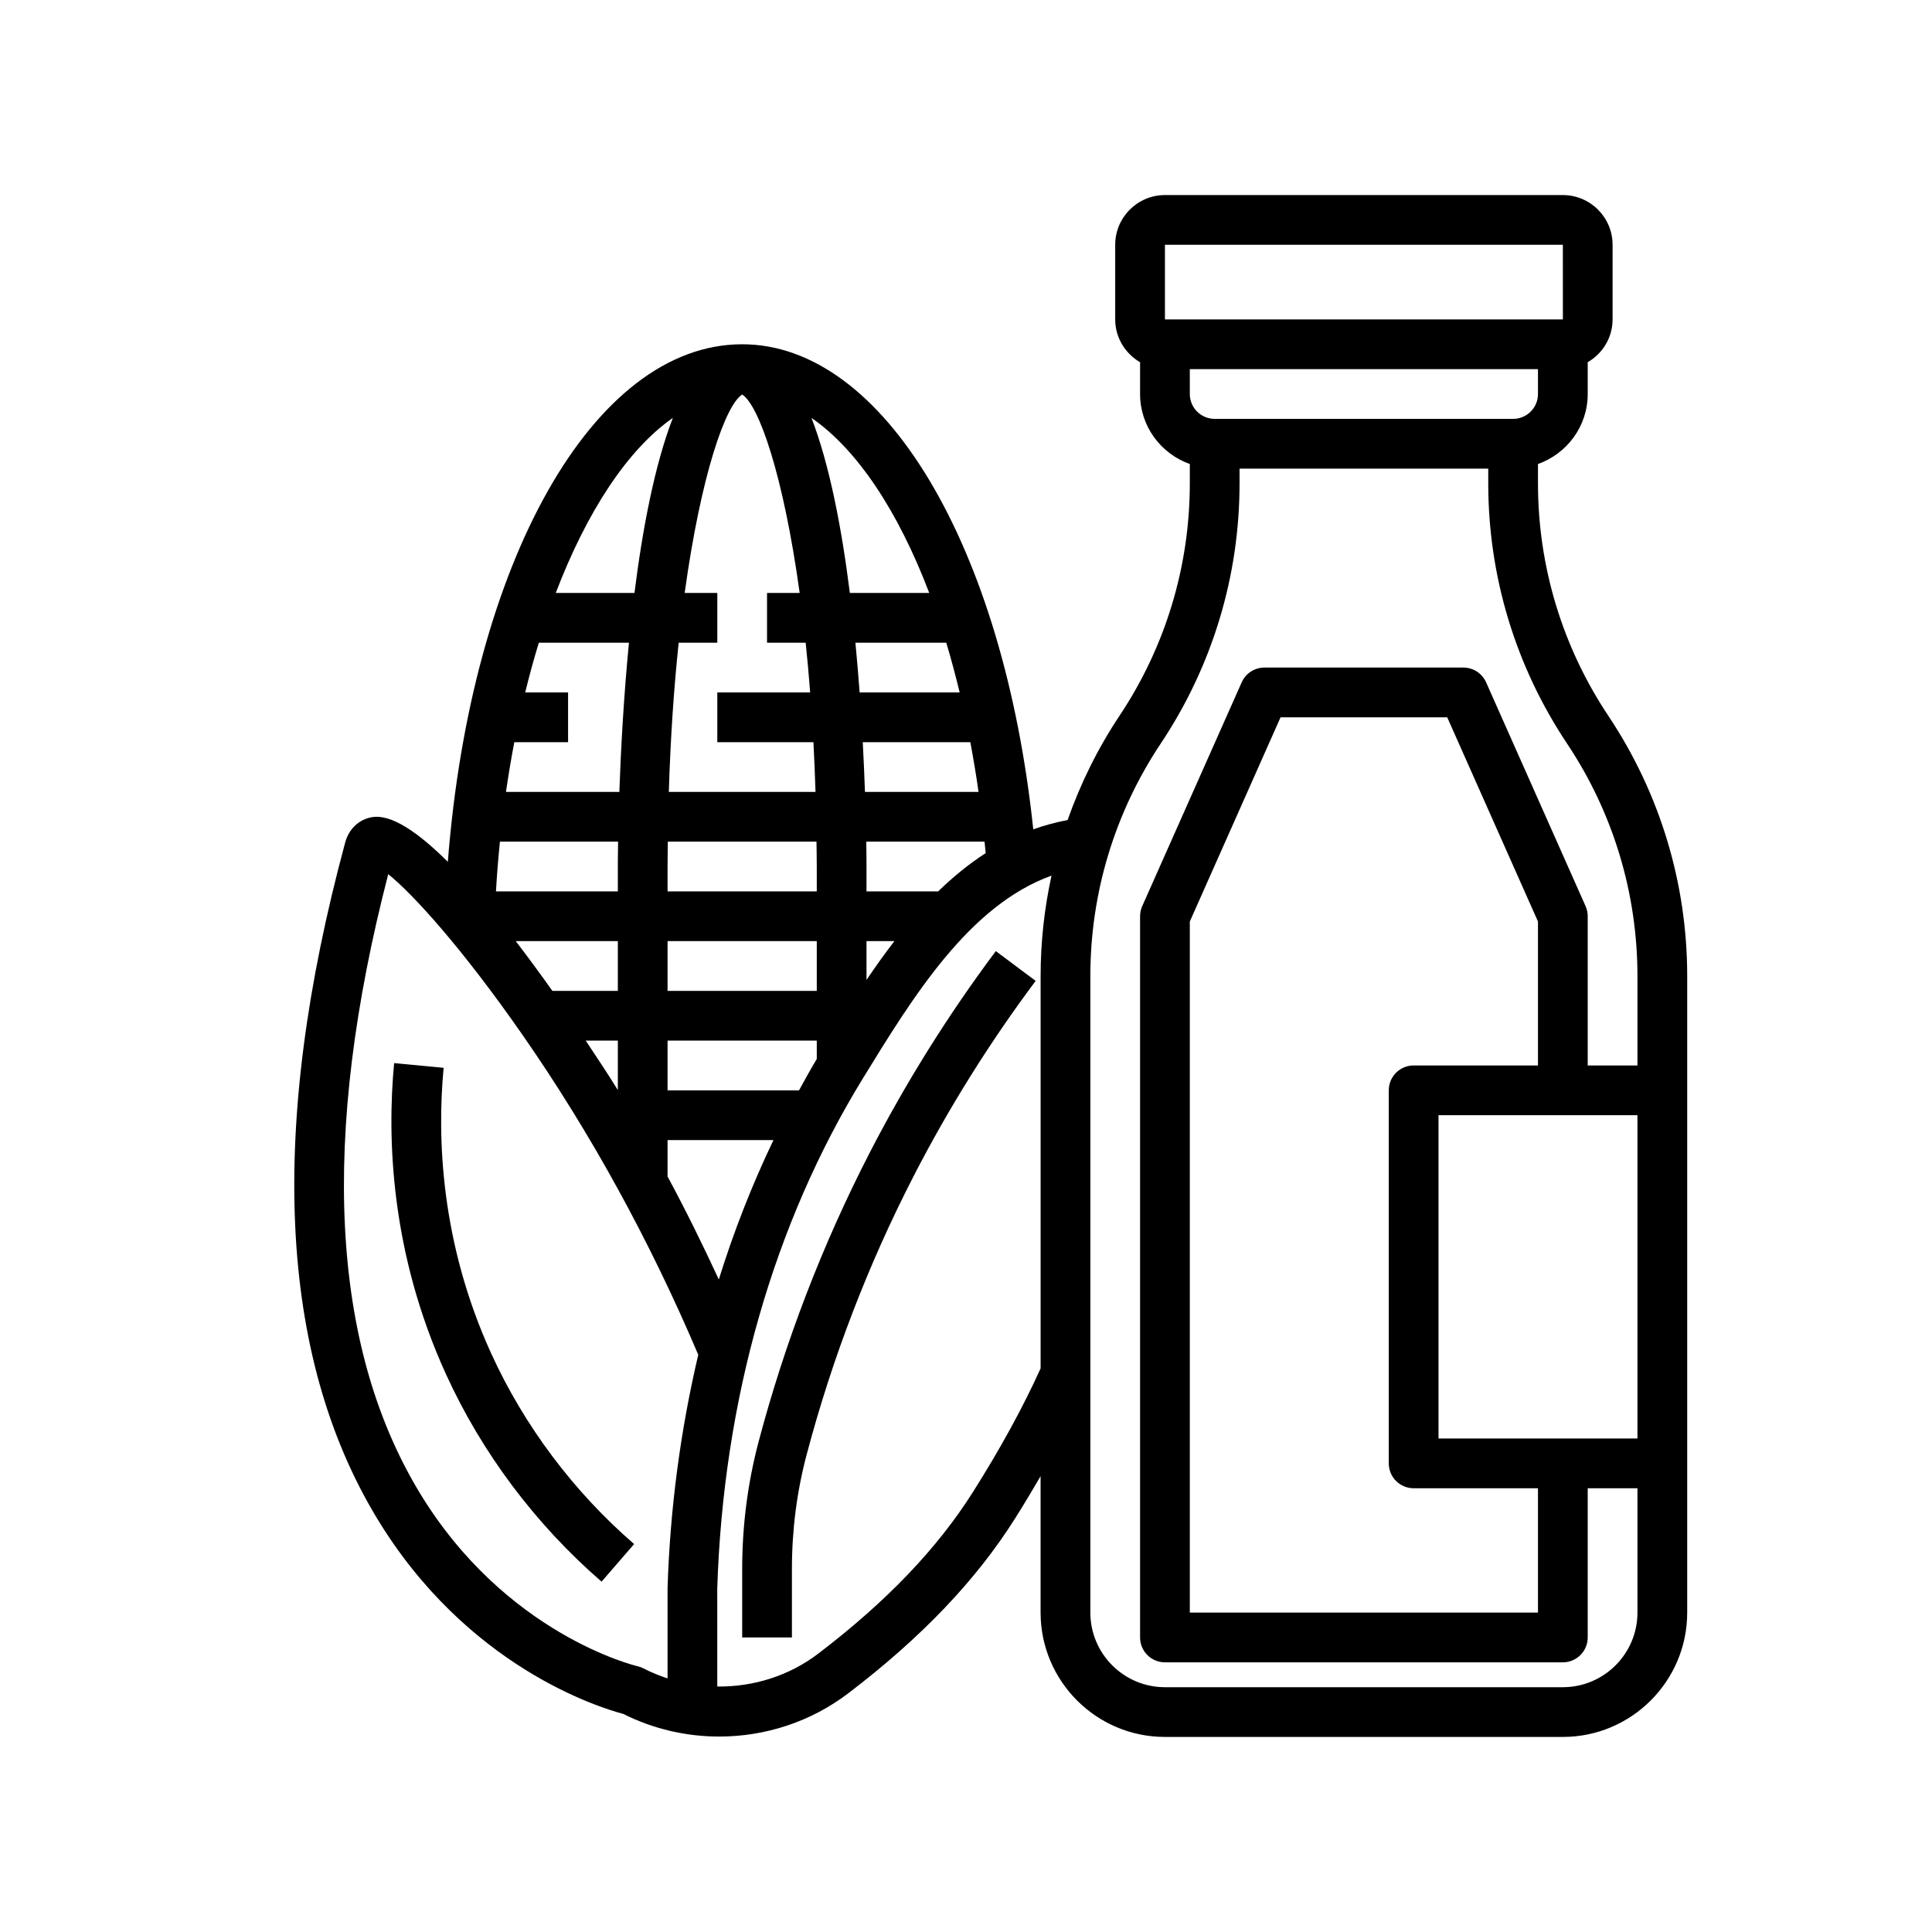 <svg xmlns="http://www.w3.org/2000/svg" xmlns:xlink="http://www.w3.org/1999/xlink" width="400" zoomAndPan="magnify" viewBox="0 0 300 300" height="400" preserveAspectRatio="xMidYMid meet" version="1.0"><defs><clipPath id="90637759f1"><path d="M 45 30 L 261.988 30 L 261.988 270 L 45 270 Z M 45 30 " clip-rule="nonzero"/></clipPath></defs><path fill="currentColor" d="M 134.977 179.125 C 127.676 193.328 121.891 208.391 117.785 223.902 C 116.102 230.285 115.246 236.914 115.246 243.613 L 115.246 254.266 L 122.969 254.266 L 122.969 243.613 C 122.969 237.578 123.734 231.613 125.254 225.883 C 129.215 210.906 134.805 196.363 141.852 182.656 C 147.293 172.074 153.676 161.863 160.816 152.312 L 154.629 147.688 C 147.227 157.582 140.617 168.16 134.977 179.125 Z M 134.977 179.125 " fill-opacity="1" fill-rule="nonzero"/><path fill="currentColor" d="M 76.281 210.184 C 68.348 192.797 67.883 176.457 68.887 165.809 L 61.199 165.082 C 60.105 176.668 60.617 194.453 69.254 213.391 C 74.816 225.59 83.168 236.73 93.41 245.598 L 98.465 239.762 C 89.059 231.617 81.387 221.387 76.281 210.184 Z M 76.281 210.184 " fill-opacity="1" fill-rule="nonzero"/><g clip-path="url(#90637759f1)"><path fill="currentColor" d="M 180.891 269.711 L 242.68 269.711 C 253.324 269.711 261.988 261.051 261.988 250.402 L 261.988 151.574 C 261.988 137.148 257.754 123.176 249.754 111.172 C 242.598 100.441 238.816 87.949 238.816 75.055 L 238.816 72.055 C 243.301 70.457 246.539 66.211 246.539 61.184 L 246.539 56.246 C 248.84 54.906 250.402 52.441 250.402 49.598 L 250.402 38.012 C 250.402 33.754 246.938 30.289 242.68 30.289 L 180.891 30.289 C 176.633 30.289 173.168 33.754 173.168 38.012 L 173.168 49.598 C 173.168 52.441 174.734 54.906 177.031 56.246 L 177.031 61.184 C 177.031 66.211 180.27 70.457 184.754 72.055 L 184.754 75.055 C 184.754 87.949 180.973 100.441 173.816 111.176 C 170.438 116.246 167.773 121.68 165.777 127.336 C 163.926 127.684 162.148 128.168 160.445 128.781 C 155.809 84.836 137.234 53.457 115.246 53.457 C 92.09 53.457 73.168 87.398 69.539 133.824 C 64.941 129.242 60.746 126.367 57.75 126.891 C 55.723 127.242 54.164 128.723 53.594 130.844 C 41.629 175.148 43.262 210.398 58.457 235.625 C 72.469 258.883 93.188 265.191 96.785 266.137 C 101.477 268.492 106.586 269.652 111.676 269.652 C 118.809 269.652 125.902 267.375 131.746 262.914 C 143.086 254.266 151.535 245.41 157.582 235.844 C 159 233.602 160.316 231.398 161.582 229.219 L 161.582 250.402 C 161.586 261.051 170.246 269.711 180.891 269.711 Z M 238.816 165.445 L 219.508 165.445 C 217.375 165.445 215.648 167.176 215.648 169.309 L 215.648 227.234 C 215.648 229.363 217.375 231.094 219.508 231.094 L 238.816 231.094 L 238.816 250.402 L 184.754 250.402 L 184.754 143.094 L 198.844 111.383 L 224.723 111.383 L 238.816 143.094 Z M 223.371 223.371 L 223.371 173.168 L 254.262 173.168 L 254.262 223.371 Z M 234.957 65.043 L 188.617 65.043 C 186.484 65.043 184.754 63.309 184.754 61.184 L 184.754 57.32 L 238.816 57.32 L 238.816 61.184 C 238.816 63.309 237.086 65.043 234.957 65.043 Z M 180.891 38.012 L 242.68 38.012 L 242.684 49.598 L 180.891 49.598 Z M 169.309 151.574 C 169.309 138.676 173.09 126.188 180.242 115.453 C 188.246 103.453 192.477 89.48 192.477 75.055 L 192.477 72.766 L 231.094 72.766 L 231.094 75.055 C 231.094 89.48 235.324 103.453 243.328 115.457 C 250.484 126.188 254.262 138.676 254.262 151.574 L 254.262 165.445 L 246.539 165.445 L 246.539 142.277 C 246.539 141.734 246.43 141.203 246.207 140.707 L 230.762 105.953 C 230.141 104.559 228.762 103.66 227.23 103.66 L 196.34 103.66 C 194.809 103.66 193.43 104.559 192.809 105.953 L 177.363 140.707 C 177.145 141.203 177.031 141.734 177.031 142.277 L 177.031 254.266 C 177.031 256.395 178.758 258.125 180.891 258.125 L 242.68 258.125 C 244.812 258.125 246.539 256.395 246.539 254.266 L 246.539 231.094 L 254.262 231.094 L 254.262 250.402 C 254.262 256.789 249.066 261.988 242.68 261.988 L 180.891 261.988 C 174.504 261.988 169.309 256.789 169.309 250.402 Z M 111.617 198.676 C 109.102 193.246 106.473 187.902 103.66 182.691 L 103.66 177.031 L 120.102 177.031 C 116.789 183.945 113.953 191.168 111.617 198.676 Z M 81.551 107.523 C 82.203 104.863 82.906 102.285 83.672 99.797 L 97.664 99.797 C 96.828 108.406 96.395 116.656 96.172 122.969 L 78.566 122.969 C 78.949 120.34 79.379 117.766 79.863 115.246 L 88.211 115.246 L 88.211 107.523 Z M 106.316 92.074 C 108.855 73.676 112.668 62.875 115.246 61.262 C 117.82 62.875 121.633 73.676 124.172 92.074 L 119.105 92.074 L 119.105 99.797 L 125.102 99.797 C 125.367 102.258 125.594 104.848 125.801 107.523 L 111.383 107.523 L 111.383 115.246 L 126.309 115.246 C 126.441 117.742 126.547 120.316 126.633 122.969 L 103.855 122.969 C 104.117 114.441 104.656 106.688 105.387 99.797 L 111.383 99.797 L 111.383 92.074 Z M 151.949 122.969 L 134.312 122.969 C 134.23 120.637 134.117 118.031 133.969 115.246 L 150.672 115.246 C 151.148 117.762 151.574 120.34 151.949 122.969 Z M 149.016 107.523 L 133.484 107.523 C 133.297 105.012 133.082 102.422 132.828 99.797 L 146.934 99.797 C 147.684 102.277 148.371 104.867 149.016 107.523 Z M 126.828 134.555 L 126.828 138.414 L 103.66 138.414 L 103.66 134.555 C 103.66 133.234 103.688 131.98 103.699 130.691 L 126.785 130.691 C 126.801 131.98 126.828 133.234 126.828 134.555 Z M 126.828 146.137 L 126.828 153.863 L 103.66 153.863 L 103.66 146.137 Z M 95.977 130.691 C 95.941 132.789 95.938 134.176 95.938 134.555 L 95.938 138.414 L 77.012 138.414 C 77.164 135.805 77.371 133.234 77.629 130.691 Z M 95.938 146.137 L 95.938 153.863 L 85.773 153.863 C 83.945 151.285 82.031 148.68 80.086 146.137 Z M 95.938 161.586 L 95.938 169.266 C 94.328 166.652 92.633 164.129 90.949 161.586 Z M 124.07 169.309 L 103.66 169.309 L 103.66 161.586 L 126.828 161.586 L 126.828 164.434 C 125.867 166.027 124.977 167.672 124.07 169.309 Z M 134.551 152.16 L 134.551 146.137 L 138.879 146.137 C 137.375 148.09 135.938 150.105 134.551 152.16 Z M 145.68 138.414 L 134.551 138.414 L 134.551 134.555 C 134.551 134.176 134.547 132.789 134.516 130.691 L 152.879 130.691 C 152.938 131.285 153 131.875 153.055 132.473 C 150.422 134.176 147.969 136.18 145.68 138.414 Z M 144.293 92.074 L 131.965 92.074 C 130.699 82.016 128.809 72.145 126.004 64.891 C 133.098 69.785 139.445 79.336 144.293 92.074 Z M 104.484 64.883 C 101.676 72.137 99.785 82.012 98.52 92.074 L 86.297 92.074 C 91.129 79.438 97.434 69.812 104.484 64.883 Z M 99 258.73 C 98.793 258.688 78.453 253.855 65.074 231.645 C 51.332 208.82 49.719 176.566 60.285 135.742 C 64.078 138.781 71.734 147.172 81.18 160.762 C 91.746 175.961 100.898 192.656 108.426 210.367 C 105.699 221.973 104.055 234.078 103.66 246.543 L 103.66 260.621 C 102.391 260.199 101.137 259.703 99.926 259.07 C 99.637 258.918 99.324 258.801 99 258.73 Z M 151.055 231.719 C 145.504 240.492 137.656 248.691 127.062 256.773 C 122.5 260.254 116.953 261.945 111.379 261.883 L 111.375 246.664 C 112.297 217.449 120.113 190.062 133.98 167.465 C 141.773 154.766 150.473 140.59 163.277 135.969 C 162.164 141.059 161.586 146.289 161.586 151.574 L 161.586 212.48 C 158.875 218.477 155.348 224.934 151.055 231.719 Z M 151.055 231.719 " fill-opacity="1" fill-rule="nonzero"/></g></svg>